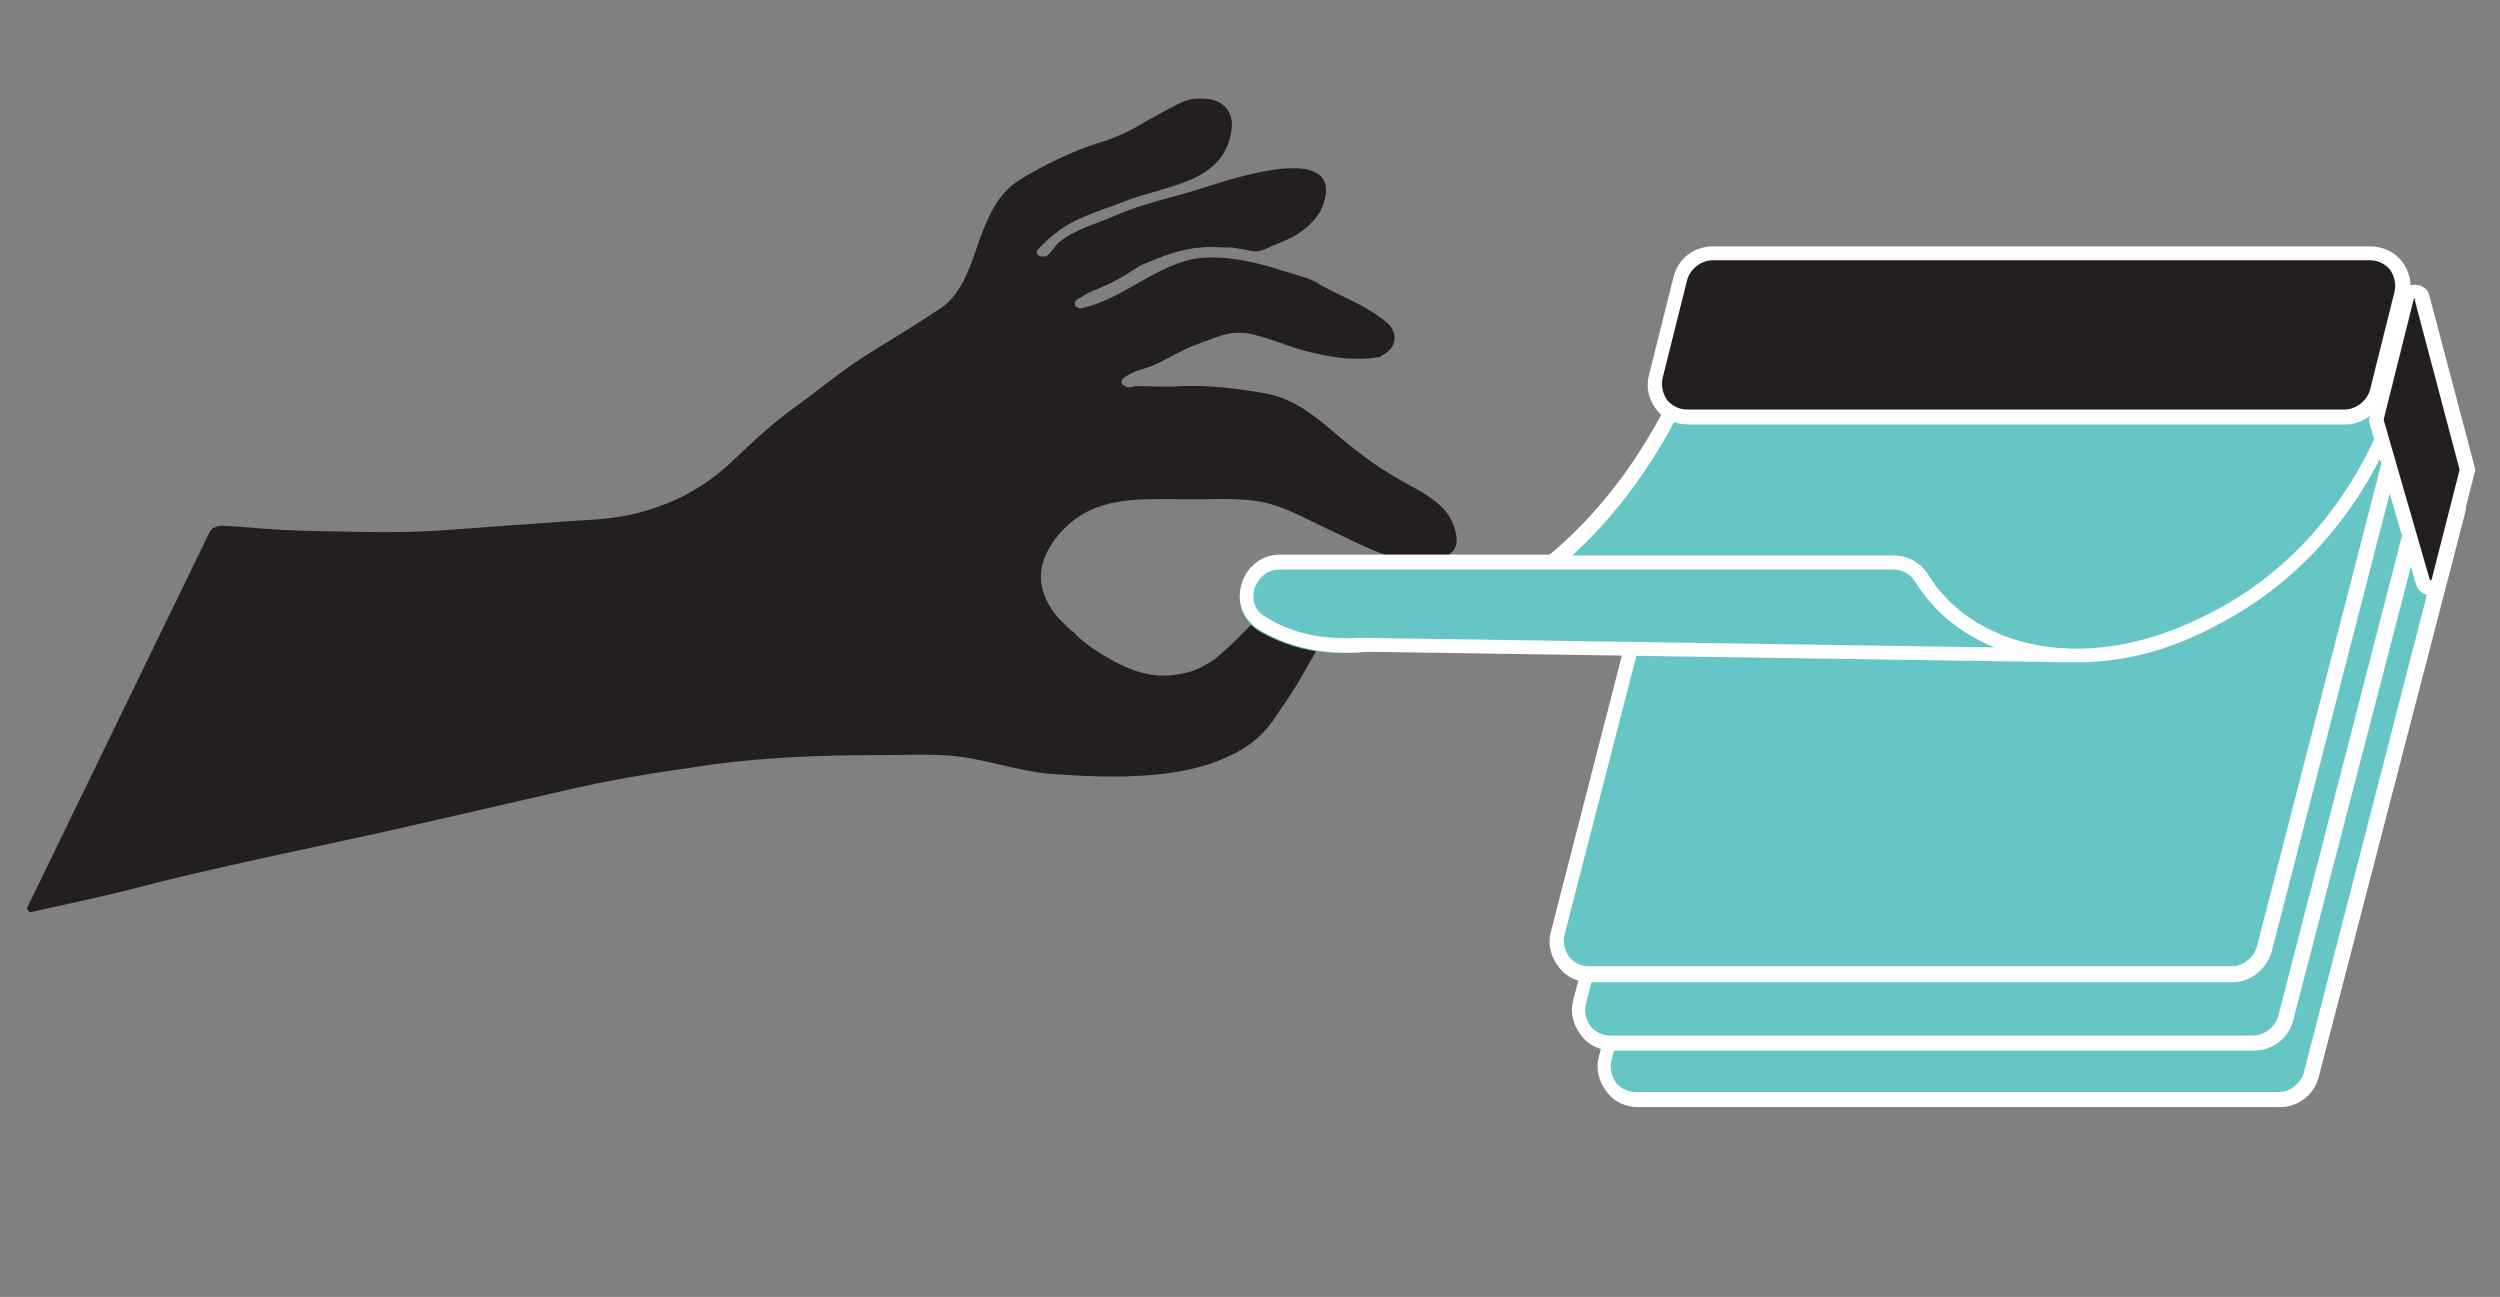 <?xml version="1.0" encoding="utf-8"?>
<!-- Generator: Adobe Illustrator 22.0.1, SVG Export Plug-In . SVG Version: 6.00 Build 0)  -->
<svg version="1.1" id="Layer_1" xmlns="http://www.w3.org/2000/svg" xmlns:xlink="http://www.w3.org/1999/xlink" x="0px" y="0px"
	 viewBox="0 0 234.4 121.6" style="enable-background:new 0 0 234.4 121.6;" xml:space="preserve">
<rect x="0" y="0" width="234.4" height="121.6" fill="#808080" stroke="none"/>
<style type="text/css">
	.st0{fill:#231F20;}
	.st1{fill:#66C6C6;}
	.st2{fill:#FFFFFF;}
	.st3{fill:#333333;}
</style>
<g>
	<g>
		<path class="st0" d="M123.9,57.5c0.5,0.1,0.9,0.8,0.7,1.3l-0.4,0.8c0,0.1-0.1,0.1-0.1,0.2c-1.5,2.6-2.5,4.6-4.1,6.8
			c-0.1,0.1-0.1,0.2-0.2,0.3c-1.1,1.8-2.7,3.2-4.6,4c-0.1,0-0.1,0.1-0.2,0.1c-2.4,1.1-4.9,1.5-7.5,1.7c-2.8,0.2-5.5,0.1-8.3-0.1
			c-2.8-0.1-5.4-1-8.2-1.5c-2.8-0.5-5.5-0.3-8.3-0.3c-5.8,0-11.7,0.2-17.4,1.1c-4.3,0.6-8.5,1.3-12.7,2.3c-4.8,1.1-9.6,2.2-14.4,3.3
			c-8.8,2-17.7,3.7-26.4,6c-3.2,0.8-7.1,1.6-8.8,2c-0.3,0.1-0.6-0.3-0.4-0.5L19.6,50c0.2-0.5,0.7-0.7,1.2-0.7c3,0.1,3.8,0.4,9.2,0.5
			c5.6,0.1,8.3,0.2,13.2-0.2c4-0.3,6.8-0.5,11.1-0.8c4.6-0.2,6.4-0.9,8.5-1.7c2.1-0.9,4-2.1,5.8-3.8c1.9-1.8,3.8-3.6,5.9-5.1
			c2.1-1.5,4.1-3.2,6.4-4.7c2.4-1.5,4.9-3,7.3-4.6c2.1-1.4,2.9-4.3,3.7-6.6c0.9-2.3,1.7-4.2,3.8-5.5c2.3-1.4,4.8-2.6,7.3-3.4
			c1-0.3,2-0.7,3-1.2c1.3-0.7,2.2-1.3,4-2.2c1.1-0.6,1.8-0.9,3.4-0.7c1.4,0.2,2.2,1.3,2.1,2.6c-0.5,5.3-6.1,5.4-10.1,7
			c-2.3,0.9-4.7,1.5-6.6,3.1c-0.3,0.2-1.5,1.3-1.6,1.6c0,0.5,0.6,0.5,0.9,0.4c0.4-0.2,0.8-0.9,1.1-1.2c1.5-1.3,3.6-1.8,5.4-2.6
			c2.5-1.1,5-1.6,7.6-2.4c1.8-0.5,12.8-4.6,12.1,0.5c-0.1,0.6-0.3,1.1-0.5,1.5c-0.6,1-1.4,1.7-2.4,2.3c-0.9,0.5-1.8,0.8-2.9,1.3
			c-0.5,0.2-0.9,0.2-1.3,0.1c-0.5-0.1-1.1-0.2-1.7-0.3c-0.2,0-0.4,0-0.6,0c-0.7,0-1.5-0.1-2.2,0c-2,0.1-3.9,0.9-5.8,1.7l0,0
			c-0.8,0.5-1.5,1-2.3,1.4c-1,0.6-2.3,0.9-3.3,1.6c-0.2,0.1-0.6,0.3-0.5,0.6c0,0.2,0.1,0.3,0.2,0.3c0.1,0.1,0.2,0.1,0.4,0.1
			c3.7-0.8,6.7-3.8,10.4-4.6c2.1-0.4,4.5,0,6.5,0.5c1.1,0.3,3,0.9,4,1.2c0.4,0.1,0.8,0.3,1.2,0.5c0.1,0,0.1,0.1,0.1,0.1
			c2.3,1.3,4.5,2,6.5,3.7c0.8,0.7,0.9,1.9,0.1,2.6c-0.3,0.3-0.6,0.4-0.9,0.6l0,0c-2,0.3-4,0.1-6.1-0.4c-2-0.4-4-1.4-6-1.8
			c-1.7-0.3-2.6,0.1-4.2,0.7c-0.4,0.1-0.7,0.3-1.1,0.4c-1.4,0.6-2.2,1.1-3.4,1.7c-1,0.5-2.3,0.6-3.2,1.4c-0.3,0.3-0.1,0.6,0.2,0.7
			c0.2,0.2,0.7,0.1,0.9,0c1.5,0,2.9,0.1,4.4,0c2.5-0.1,4.9,0.2,7.4,0.6c2.7,0.4,4.6,1.8,6.6,3.5c2,1.7,4,3.3,6.3,4.6
			c1.9,1.1,4.5,2.2,5.2,4.4c0.3,0.8,0.5,1.9-0.2,2.5c-0.9,0.8-2.7,0.9-3.8,0.8c-2.6-0.3-5.2-1.8-7.6-2.9c-2.2-1-4.3-2.3-6.7-2.7
			c-2.5-0.4-5.2-0.1-7.7-0.2c-2.5,0-5.2-0.1-7.5,0.8c-2.2,0.8-4.1,2.7-4.9,4.8c-0.9,2.4,0.3,4.7,2.1,6.3c0.2,0.2,0.4,0.4,0.7,0.6
			l0,0c0.5,0.6,1.2,1.1,1.9,1.6c2.5,1.6,5,2.9,8,2.3c1.1-0.2,1.8-0.4,3.3-1.4c0.2-0.2,0.5-0.4,0.8-0.7c0.7-0.6,1.3-1.2,1.9-1.8
			c0.6-0.7,1.3-1.2,2.2-1.7c1.3-0.8,2.4-0.8,4-0.6l0,0L123.9,57.5z"/>
	</g>
	<g>
		<g>
			<path class="st1" d="M213.8,103.1h-60.2c-2,0-3.5-1.9-3-3.9l13.6-52.8c0.4-1.4,1.6-2.3,3-2.3h60.2c2,0,3.5,1.9,3,3.9l-13.6,52.8
				C216.4,102.2,215.2,103.1,213.8,103.1z"/>
			<path class="st2" d="M213.8,103.8h-60.2c-1.2,0-2.3-0.5-3-1.5c-0.7-0.9-1-2.1-0.7-3.2l13.6-52.8c0.4-1.7,1.9-2.8,3.7-2.8h60.2
				c1.2,0,2.3,0.5,3,1.5c0.7,0.9,1,2.1,0.7,3.2L217.4,101C217,102.6,215.5,103.8,213.8,103.8z M167.1,44.8c-1.1,0-2.1,0.8-2.4,1.8
				l-13.6,52.8c-0.2,0.7,0,1.5,0.4,2.1c0.5,0.6,1.2,0.9,1.9,0.9h60.2c1.1,0,2.1-0.8,2.4-1.8l13.6-52.8c0.2-0.7,0-1.5-0.4-2.1
				c-0.5-0.6-1.2-0.9-1.9-0.9H167.1z"/>
		</g>
		<g>
			<path class="st1" d="M211.4,97.8h-60.2c-2,0-3.5-1.9-3-3.9l13.6-52.8c0.4-1.4,1.6-2.3,3-2.3h60.2c2,0,3.5,1.9,3,3.9l-13.6,52.8
				C214,96.9,212.8,97.8,211.4,97.8z"/>
			<path class="st2" d="M211.4,98.5h-60.2c-1.2,0-2.3-0.5-3-1.5c-0.7-0.9-1-2.1-0.7-3.2L161.1,41c0.4-1.7,1.9-2.8,3.7-2.8h60.2
				c1.2,0,2.3,0.5,3,1.5c0.7,0.9,1,2.1,0.7,3.2L215,95.7C214.6,97.3,213.1,98.5,211.4,98.5z M164.7,39.5c-1.1,0-2.1,0.8-2.4,1.8
				l-13.6,52.8c-0.2,0.7,0,1.5,0.4,2.1c0.5,0.6,1.2,0.9,1.9,0.9h60.2c1.1,0,2.1-0.8,2.4-1.8l13.6-52.8c0.2-0.7,0-1.5-0.4-2.1
				c-0.5-0.6-1.2-0.9-1.9-0.9H164.7z"/>
		</g>
		<g>
			<path class="st1" d="M209.3,91.4h-60.2c-2,0-3.5-1.9-3-3.9l13.6-52.8c0.4-1.4,1.6-2.3,3-2.3h60.2c2,0,3.5,1.9,3,3.9l-13.6,52.8
				C212,90.4,210.7,91.4,209.3,91.4z"/>
			<path class="st2" d="M209.3,92.1h-60.2c-1.2,0-2.3-0.5-3-1.5c-0.7-0.9-1-2.1-0.7-3.2L159,34.5c0.4-1.7,1.9-2.8,3.7-2.8h60.2
				c1.2,0,2.3,0.5,3,1.5c0.7,0.9,1,2.1,0.7,3.2L213,89.2C212.5,90.9,211,92.1,209.3,92.1z M162.7,33c-1.1,0-2.1,0.8-2.4,1.8
				l-13.6,52.8c-0.2,0.7,0,1.5,0.4,2.1c0.5,0.6,1.2,0.9,1.9,0.9h60.2c1.1,0,2.1-0.8,2.4-1.8l13.6-52.8c0.2-0.7,0-1.5-0.4-2.1
				c-0.5-0.6-1.2-0.9-1.9-0.9H162.7z"/>
		</g>
		<g>
			<path class="st3" d="M124.6,60.4l2.7,0c0.1,0,0.2,0,0.3,0c2.4-0.2,4.9-0.7,7.5-1.7c0,0,0.1,0,0.1,0c3.2-1.2,2.3-6-1.1-6h-14
				c-3.2,0-4.3,4.2-1.6,5.8C120.4,59.6,122.4,60.2,124.6,60.4z"/>
			<path class="st1" d="M127.3,61.2C127.3,61.2,127.2,61.2,127.3,61.2l-2.8,0c-2.3-0.2-4.5-0.9-6.4-2c-1.5-0.9-2.2-2.6-1.7-4.3
				c0.5-1.7,1.9-2.8,3.6-2.8h14c2.2,0,3.4,1.6,3.7,3.1c0.3,1.5-0.3,3.4-2.3,4.2l-0.1,0c-2.7,1-5.3,1.6-7.7,1.7
				C127.5,61.2,127.4,61.2,127.3,61.2z M124.6,59.8l2.6,0c0.1,0,0.2,0,0.3,0c2.3-0.2,4.7-0.7,7.3-1.7l0.1,0c1.4-0.5,1.7-1.8,1.5-2.7
				c-0.2-0.9-0.9-2-2.4-2h-14c-1.4,0-2.1,1-2.4,1.8c-0.2,0.8-0.1,2.1,1.1,2.8C120.5,59,122.5,59.6,124.6,59.8z"/>
		</g>
		<g>
			<path class="st3" d="M127.4,60.5l-2.8,0C125.5,60.5,126.4,60.5,127.4,60.5z"/>
			<path class="st1" d="M126.2,61.2c-0.6,0-1.2,0-1.7-0.1l0.1-1.3l2.8,0l0,1.3C127,61.2,126.6,61.2,126.2,61.2z"/>
		</g>
		<g>
			<path class="st1" d="M177.5,52.7H120c-3.2,0-4.3,4.2-1.5,5.8c4.7,2.7,10.4,2.5,16.6,0.2c15.7-5.8,22.2-20.3,24.2-26
				c0.4-1.2,1.6-2.1,2.9-2.1h60.5c2.1,0,3.5,2,3,3.9c-1.7,6.1-6.4,17.6-18.6,23.7c-11.5,5.7-22.6,3.1-26.9-4.1
				C179.6,53.3,178.6,52.7,177.5,52.7z"/>
			<path class="st2" d="M194.7,62.1c-1.3,0-2.6-0.1-3.9-0.3c-5-0.9-8.9-3.4-11.2-7.2c-0.4-0.7-1.2-1.2-2.1-1.2h-31.7
				c-3,2.4-6.4,4.5-10.5,6c-6.8,2.5-12.5,2.4-17.1-0.3c-1.5-0.9-2.2-2.6-1.8-4.3c0.5-1.7,1.9-2.8,3.6-2.8h25.3
				c7.9-6.6,11.8-15.3,13.3-19.5c0.5-1.5,2-2.5,3.6-2.5h60.5c1.2,0,2.3,0.5,3,1.5c0.7,0.9,1,2.2,0.6,3.3c-1.7,6.4-6.5,17.9-19,24.1
				C203.1,61.1,198.8,62.1,194.7,62.1z M147.4,52.1h30.2c1.3,0,2.5,0.7,3.2,1.8c3.9,6.4,14.1,9.8,26,3.8c12-5.9,16.6-17.1,18.3-23.3
				c0.2-0.8,0.1-1.5-0.4-2.2c-0.5-0.6-1.2-1-1.9-1h-60.5c-1,0-2,0.7-2.3,1.6C158.4,37.2,154.7,45.4,147.4,52.1z M120,53.4
				c-1.4,0-2.1,0.9-2.3,1.8c-0.2,0.8-0.1,2.1,1.1,2.8c4.2,2.5,9.6,2.5,16,0.2c3.3-1.2,6.3-2.9,8.8-4.7H120z"/>
		</g>
		<g>
			<path class="st0" d="M219.9,39.1h-61.6c-2,0-3.5-1.9-3-3.9l2.3-9.2c0.3-1.4,1.6-2.4,3-2.4h61.6c2,0,3.5,1.9,3,3.9l-2.3,9.2
				C222.6,38.1,221.3,39.1,219.9,39.1z"/>
			<path class="st2" d="M219.9,39.8h-61.6c-1.2,0-2.3-0.5-3-1.4c-0.7-0.9-1-2.1-0.7-3.2l2.3-9.2c0.4-1.7,1.9-2.9,3.7-2.9h61.6
				c1.2,0,2.3,0.5,3,1.4c0.7,0.9,1,2.1,0.7,3.2l-2.3,9.2C223.1,38.6,221.6,39.8,219.9,39.8z M160.6,24.4c-1.1,0-2.1,0.8-2.4,1.8
				l-2.3,9.2c-0.2,0.7,0,1.5,0.4,2.1c0.5,0.6,1.2,0.9,1.9,0.9h61.6c1.1,0,2.1-0.8,2.4-1.8l2.3-9.2c0.2-0.7,0-1.5-0.4-2.1
				c-0.5-0.6-1.2-0.9-1.9-0.9H160.6z"/>
		</g>
		<g>
			<path class="st0" d="M222.8,39.6l4.3,14.9c0.2,0.8,1.3,0.8,1.5,0l2.6-10.2c0-0.1,0-0.3,0-0.4L227.1,28c-0.2-0.8-1.3-0.8-1.5,0
				l-2.8,11.2C222.8,39.3,222.8,39.5,222.8,39.6z"/>
			<path class="st2" d="M227.9,55.8c-0.7,0-1.2-0.4-1.4-1.1l-4.3-14.9c-0.1-0.2-0.1-0.5,0-0.8l2.8-11.2c0.2-0.7,0.7-1.1,1.4-1.1
				c0.7,0,1.3,0.4,1.4,1.1l4.2,15.9c0.1,0.2,0.1,0.5,0,0.7l-2.6,10.2C229.2,55.3,228.6,55.8,227.9,55.8
				C227.9,55.8,227.9,55.8,227.9,55.8z M226.4,28C226.4,28,226.4,28,226.4,28c-0.1,0-0.1,0.1-0.1,0.1l-2.8,11.2c0,0,0,0,0,0.1v0
				l4.3,14.9c0,0,0,0.1,0.1,0.1c0.1,0,0.1-0.1,0.1-0.1l2.6-10.2c0,0,0,0,0-0.1l-4.2-15.9C226.5,28.1,226.5,28,226.4,28z"/>
		</g>
		<g>
			<path class="st1" d="M193.1,61.5L193.1,61.5c-5.7-0.5-10.4-3.1-13-7.2c-0.6-0.9-1.6-1.5-2.7-1.5h-32H120c-3.1,0-4.3,4.1-1.7,5.7
				c2.7,1.6,5.8,2.2,9.1,2c0,0,0,0,0,0L193.1,61.5z"/>
			<path class="st2" d="M193.9,62.1l-66.5-1c-3.5,0.2-6.7-0.5-9.4-2.1c-1.4-0.9-2.1-2.5-1.6-4.1c0.5-1.7,1.9-2.8,3.7-2.8h57.5
				c1.3,0,2.5,0.7,3.2,1.9c2.4,3.9,6.9,6.4,12.4,6.8l0.6,0L193.9,62.1z M127.4,59.8l59.6,0.9c-3.2-1.3-5.7-3.4-7.4-6.1
				c-0.5-0.8-1.2-1.2-2.1-1.2H120c-1.4,0-2.1,1-2.4,1.8c-0.2,0.8-0.1,2,1,2.6C121.1,59.4,124,60,127.4,59.8L127.4,59.8L127.4,59.8
				L127.4,59.8z"/>
		</g>
	</g>
</g>
</svg>
